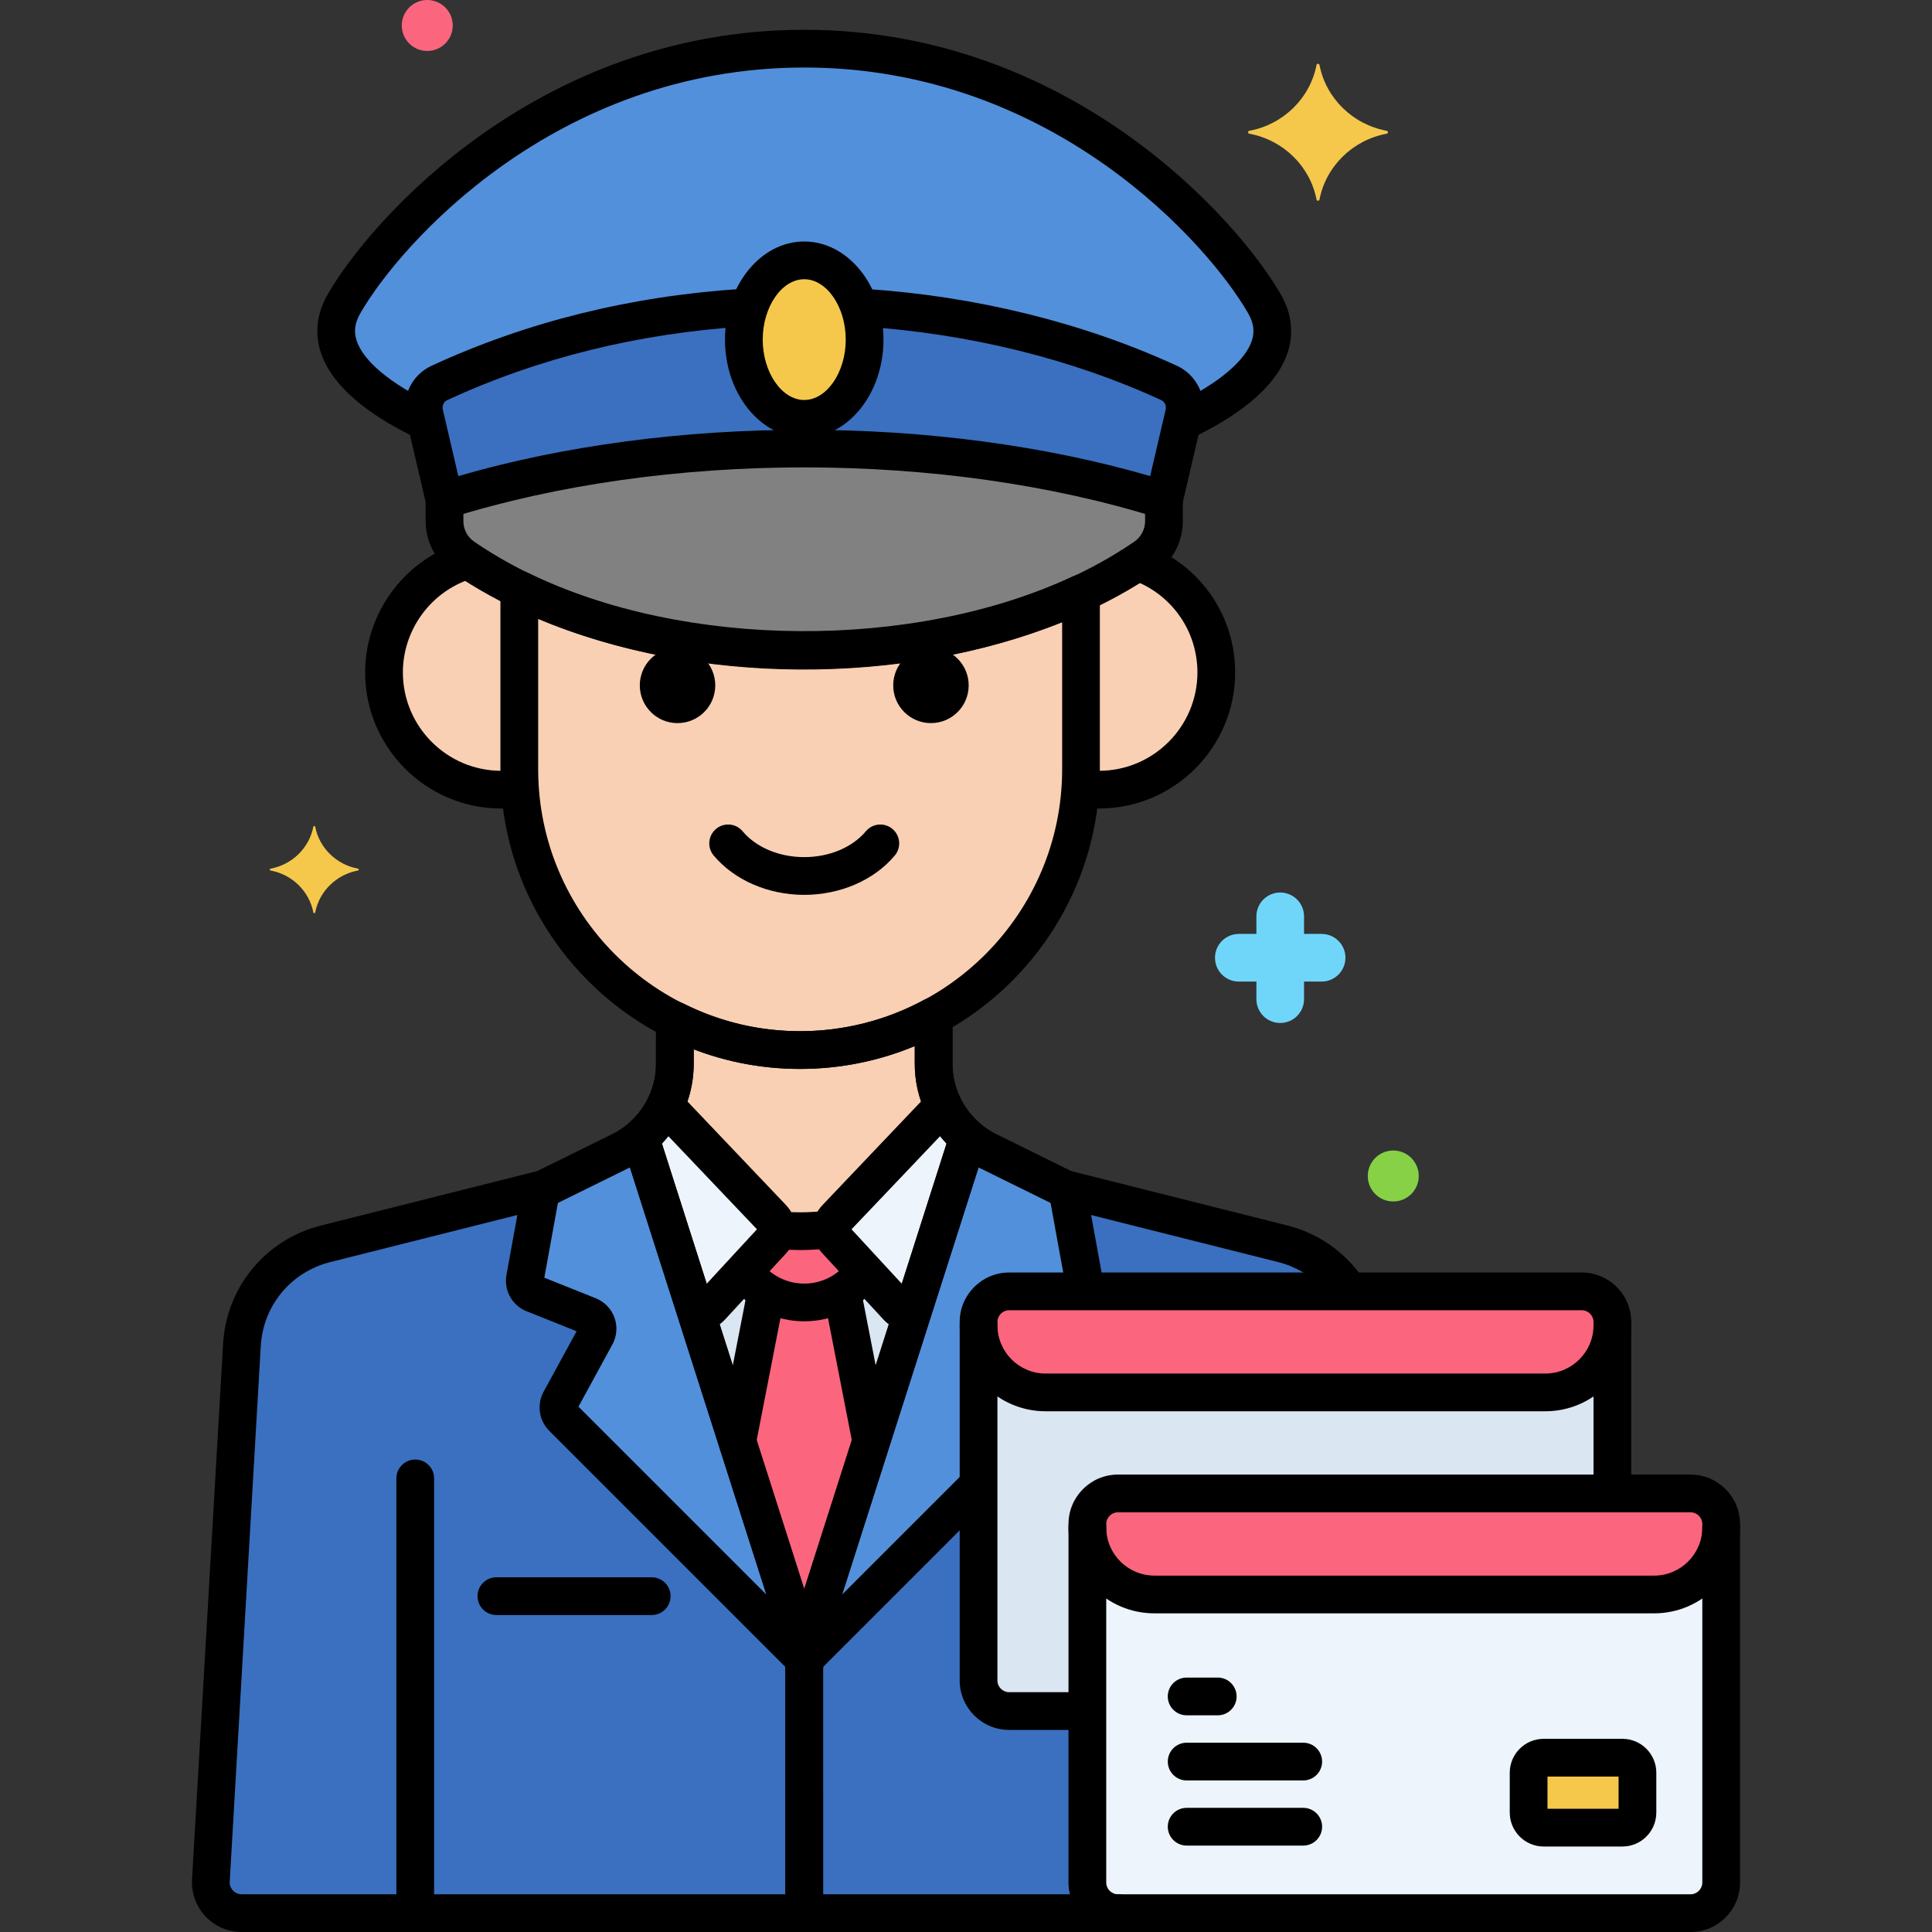 <?xml version="1.0" encoding="utf-8"?>
<!-- Generator: Adobe Illustrator 24.0.0, SVG Export Plug-In . SVG Version: 6.00 Build 0)  -->
<svg version="1.1" xmlns="http://www.w3.org/2000/svg" xmlns:xlink="http://www.w3.org/1999/xlink" x="0px" y="0px"
	 viewBox="0 0 256 256" style="enable-background:new 0 0 256 256;" xml:space="preserve">
<rect x="0" y="0" width="256" height="256" fill="#333333" stroke="none"/>
<style type="text/css">
	.st0{fill:#3A70BF;}
	.st1{fill:#EDF4FC;}
	.st2{fill:#C7D7E5;}
	.st3{fill:#F9D0B4;}
	.st4{fill:#5B5D60;}
	.st5{fill:#5290DB;}
	.st6{fill:#70D6F9;}
	.st7{fill:#F5C84C;}
	.st8{fill:#FC657E;}
	.st9{fill:#87D147;}
	.st10{fill:#FCDD86;}
	.st11{fill:#9BE5F9;}
	.st12{fill:#B2E26D;}
	.st13{fill:#754E34;}
	.st14{fill:#FCA265;}
	.st15{fill:#818182;}
	.st16{fill:#F94EED;}
	.st17{fill:#FFC197;}
	.st18{fill:#3CAADC;}
	.st19{fill:#DAE6F1;}
	.st20{fill:#57AF12;}
	.st21{fill:#EF4460;}
	.st22{fill:#FFF0CA;}
	.st23{fill:#F98FA6;}
	.st24{fill:#EDB311;}
	.st25{fill:#FC8C48;}
	.st26{fill:#FCB9CB;}
	.st27{fill:#96BC71;}
	.st28{fill:#78A352;}
	.st29{fill:#B8DD90;}
	.st30{fill:#6FAFEF;}
	.st31{fill:#29589F;}
	.st32{fill:#414344;}
	.st33{fill:#9B6B4B;}
	.st34{fill:#73B1EF;}
</style>
<g id="Layer_1">
</g>
<g id="Layer_2">
</g>
<g id="Layer_3">
</g>
<g id="Layer_4">
</g>
<g id="Layer_5">
</g>
<g id="Layer_6">
</g>
<g id="Layer_7">
</g>
<g id="Layer_8">
</g>
<g id="Layer_9">
</g>
<g id="Layer_10">
</g>
<g id="Layer_11">
</g>
<g id="Layer_12">
</g>
<g id="Layer_13">
</g>
<g id="Layer_14">
</g>
<g id="Layer_15">
</g>
<g id="Layer_16">
</g>
<g id="Layer_17">
</g>
<g id="Layer_18">
</g>
<g id="Layer_19">
</g>
<g id="Layer_20">
</g>
<g id="Layer_21">
</g>
<g id="Layer_22">
</g>
<g id="Layer_23">
</g>
<g id="Layer_24">
</g>
<g id="Layer_25">
</g>
<g id="Layer_26">
</g>
<g id="Layer_27">
</g>
<g id="Layer_28">
</g>
<g id="Layer_29">
	<g>
		<g>
			<g>
				<g>
					<path class="st3" d="M68.81,78.122v23.801c0,20.468,16.747,37.215,37.215,37.215h0c20.468,0,37.215-16.747,37.215-37.215
						V78.627C121.341,88.854,90.407,88.693,68.81,78.122z"/>
				</g>
			</g>
		</g>
		<g>
			<g>
				<path class="st3" d="M150.77,74.45c-2.356,1.545-4.875,2.937-7.53,4.177c0,7.068,0,18.803,0,23.296
					c0,0.839-0.038,1.67-0.094,2.496c0.81,0.13,1.635,0.217,2.482,0.217c8.581,0,15.537-6.956,15.537-15.537
					C161.165,82.322,156.82,76.575,150.77,74.45z"/>
			</g>
		</g>
		<g>
			<g>
				<path class="st3" d="M68.81,78.122c-2.399-1.174-4.675-2.482-6.818-3.912c-6.421,1.908-11.108,7.847-11.108,14.888
					c0,8.581,6.956,15.537,15.538,15.537c0.847,0,1.672-0.086,2.482-0.217v-0.001c-0.055-0.826-0.094-1.656-0.094-2.495
					C68.81,98.696,68.81,86.506,68.81,78.122z"/>
			</g>
		</g>
		<g>
			<g>
				<g>
					<path class="st19" d="M105.888,216.654c0.148,0.463,0.263,0.935,0.363,1.409c0.021,0.099,0.04,0.199,0.058,0.299
						c0.089,0.471,0.16,0.945,0.201,1.423c0,0,0,0,0,0.001l0,0c0.035,0.405,0.056,0.812,0.056,1.22c0-0.408,0.021-0.815,0.056-1.22
						l0,0c0,0,0,0,0,0c0.041-0.478,0.112-0.952,0.201-1.423c0.019-0.1,0.038-0.199,0.058-0.299c0.1-0.474,0.215-0.946,0.363-1.409
						l21.039-65.86c-2.856-2.409-4.572-5.982-4.572-9.822v-6.335c-5.268,2.868-11.296,4.501-17.686,4.501h0
						c-5.959,0-11.597-1.427-16.604-3.945v5.778c0,3.84-1.716,7.412-4.572,9.822L105.888,216.654z"/>
				</g>
			</g>
		</g>
		<g>
			<g>
				<path class="st15" d="M58.901,66.248v2.808c0,1.917,0.95,3.706,2.53,4.79c23.99,16.451,66.283,16.448,90.27,0
					c1.581-1.084,2.53-2.873,2.53-4.79v-2.808C127.005,57.714,89.206,56.749,58.901,66.248z"/>
			</g>
		</g>
		<g>
			<g>
				<path class="st0" d="M154.923,50.75c-12.305-5.676-26.443-9.13-41.051-10.015c0.443,1.304,0.694,2.745,0.694,4.265
					c0,5.799-3.582,10.5-8,10.5s-8-4.701-8-10.5c0-1.525,0.253-2.971,0.699-4.279c-14.062,0.813-28.141,4.049-41.058,10.028
					c-1.545,0.715-2.351,2.441-1.965,4.099l2.659,11.4c30.305-9.499,68.105-8.534,95.33,0l2.659-11.397
					C157.277,53.192,156.47,51.464,154.923,50.75z"/>
			</g>
		</g>
		<g>
			<g>
				<path class="st5" d="M167.572,40.3c-5.642-9.874-27.153-33.853-61.007-33.853c-33.853,0-55.364,23.979-61.007,33.853
					c-4.184,7.322,5.591,13.09,10.924,15.584l-0.241-1.036c-0.387-1.658,0.42-3.384,1.965-4.099
					c12.918-5.979,26.996-9.215,41.058-10.028c1.249-3.664,4.045-6.221,7.301-6.221c3.26,0,6.06,2.563,7.306,6.235
					c14.608,0.885,28.746,4.339,41.051,10.015c1.547,0.714,2.354,2.442,1.967,4.101l-0.241,1.032
					C161.983,53.389,171.756,47.622,167.572,40.3z"/>
			</g>
		</g>
		<g>
			<g>
				<ellipse class="st7" cx="106.566" cy="45" rx="8" ry="10.5"/>
			</g>
		</g>
		<g>
			<g>
				<path class="st0" d="M144.082,249.445v-22.72h-10.362c-2.24,0-4.055-1.816-4.055-4.056v-47.053v-0.447
					c0-2.24,1.816-4.055,4.055-4.055h45.034c-1.971-3.06-5.05-5.367-8.755-6.299l-28.902-7.275l-10.215-5.037
					c-0.947-0.467-1.813-1.047-2.599-1.709l-21.039,65.86c-0.449,1.407-0.678,2.875-0.678,4.352V253.5h41.571
					C145.897,253.5,144.082,251.684,144.082,249.445z"/>
			</g>
		</g>
		<g>
			<g>
				<path class="st0" d="M106.566,221.006c0-1.477-0.229-2.945-0.678-4.352l-21.039-65.86c-0.785,0.662-1.652,1.242-2.599,1.709
					l-10.215,5.037l-28.902,7.275c-6.233,1.569-10.721,7.008-11.078,13.425l-4.115,70.951c-0.13,2.34,1.732,4.31,4.076,4.31h74.549
					V221.006z"/>
			</g>
		</g>
		<g>
			<g>
				<path class="st5" d="M129.664,175.615v-0.447c0-2.24,1.816-4.055,4.055-4.055h9.222c0.49-0.417,0.742-1.071,0.621-1.733
					l-2.138-11.759l-0.328-0.083l-10.215-5.037c-0.947-0.467-1.813-1.047-2.599-1.709l-21.039,65.86
					c-0.325,1.018-0.531,2.069-0.622,3.132l23.042-23.042V175.615z"/>
			</g>
		</g>
		<g>
			<g>
				<path class="st5" d="M70.699,171.423l7.319,2.928c1.026,0.411,1.464,1.625,0.934,2.596l-4.733,8.677
					c-0.392,0.718-0.264,1.609,0.315,2.187l31.975,31.975c-0.091-1.063-0.297-2.113-0.622-3.132l-21.039-65.86
					c-0.785,0.662-1.652,1.242-2.599,1.709l-10.215,5.037l-0.328,0.083l-2.138,11.759C69.412,170.243,69.885,171.097,70.699,171.423
					z"/>
			</g>
		</g>
		<g>
			<g>
				<g>
					<path class="st3" d="M110.774,161.422l14.195-14.922c-0.811-1.696-1.258-3.576-1.258-5.528v-6.335
						c-5.268,2.868-11.296,4.501-17.686,4.501h0c-5.959,0-11.597-1.427-16.604-3.945v5.778c0,1.951-0.447,3.832-1.258,5.528
						l14.195,14.922c0.417,0.438,0.603,1.01,0.573,1.573c1.022,0.086,2.051,0.143,3.094,0.143h0c1.411,0,2.796-0.104,4.167-0.26
						C110.193,162.354,110.387,161.83,110.774,161.422z"/>
				</g>
			</g>
		</g>
		<g>
			<g>
				<path class="st1" d="M124.969,146.5l-14.195,14.922c-0.77,0.81-0.78,2.078-0.022,2.899l8.157,8.837
					c0.535,0.58,1.291,0.802,2.006,0.697l7.367-23.061C126.878,149.609,125.753,148.141,124.969,146.5z"/>
			</g>
		</g>
		<g>
			<g>
				<path class="st1" d="M88.163,146.5c-0.785,1.641-1.909,3.109-3.314,4.294l7.367,23.061c0.715,0.105,1.471-0.117,2.006-0.697
					l8.157-8.837c0.758-0.821,0.748-2.089-0.022-2.899L88.163,146.5z"/>
			</g>
		</g>
		<g>
			<g>
				<path class="st8" d="M106.881,218.063c0.1-0.474,0.215-0.946,0.363-1.409l8.2-25.671l-3.858-19.808
					c-1.467,0.886-3.181,1.406-5.021,1.406s-3.553-0.519-5.021-1.406l-3.858,19.808l8.2,25.671c0.148,0.463,0.263,0.935,0.363,1.409
					c0.021,0.099,0.04,0.199,0.058,0.299c0.089,0.471,0.16,0.945,0.201,1.423c0,0,0,0,0,0.001c0.035,0.405,0.056,0.812,0.056,1.22
					c0-0.408,0.021-0.815,0.056-1.22c0,0,0,0,0,0c0.041-0.478,0.112-0.952,0.201-1.423
					C106.842,218.262,106.861,218.162,106.881,218.063z"/>
			</g>
		</g>
		<g>
			<g>
				<g>
					<path class="st8" d="M110.753,164.321c-0.376-0.408-0.562-0.926-0.561-1.443v0c-1.371,0.155-2.756,0.26-4.167,0.26h0
						c-1.043,0-2.072-0.058-3.094-0.143c-0.025,0.478-0.203,0.949-0.551,1.326l-3.784,4.1c1.76,2.513,4.67,4.161,7.971,4.161
						s6.211-1.647,7.971-4.161L110.753,164.321z"/>
				</g>
			</g>
		</g>
		<g>
			<g>
				<path class="st1" d="M224.011,197.889h-75.873c-2.24,0-4.055,1.816-4.055,4.055v47.5c0,2.24,1.816,4.055,4.055,4.055h75.873
					c2.24,0,4.055-1.816,4.055-4.055v-47.5C228.066,199.705,226.25,197.889,224.011,197.889z"/>
			</g>
		</g>
		<g>
			<g>
				<path class="st19" d="M144.082,201.944c0-2.24,1.816-4.055,4.055-4.055h65.511v-22.72c0-2.24-1.816-4.055-4.055-4.055h-75.873
					c-2.24,0-4.055,1.816-4.055,4.055v47.5c0,2.24,1.816,4.055,4.055,4.055h10.362V201.944z"/>
			</g>
		</g>
		<g>
			<g>
				<path class="st8" d="M224.011,197.889h-75.873c-2.24,0-4.055,1.816-4.055,4.055v0.447c0,4.908,3.978,8.886,8.886,8.886h66.212
					c4.908,0,8.886-3.978,8.886-8.886v-0.447C228.066,199.705,226.25,197.889,224.011,197.889z"/>
			</g>
		</g>
		<g>
			<g>
				<path class="st8" d="M209.593,171.113h-75.873c-2.24,0-4.055,1.816-4.055,4.055v0.447c0,4.908,3.978,8.886,8.886,8.886h66.212
					c4.908,0,8.886-3.978,8.886-8.886v-0.447C213.648,172.929,211.833,171.113,209.593,171.113z"/>
			</g>
		</g>
		<g>
			<g>
				<path class="st7" d="M214.978,232.903h-10.437c-1.099,0-1.99,0.891-1.99,1.99v5.288c0,1.099,0.891,1.991,1.99,1.991h10.437
					c1.099,0,1.99-0.891,1.99-1.991v-5.288C216.969,233.794,216.078,232.903,214.978,232.903z"/>
			</g>
		</g>
		<g>
			<g>
				<path d="M106.566,118.573c-4.777,0-9.263-1.95-11.999-5.215c-0.887-1.059-0.748-2.635,0.311-3.522
					c1.058-0.887,2.636-0.748,3.521,0.31c1.798,2.146,4.852,3.427,8.167,3.427s6.368-1.281,8.166-3.426
					c0.888-1.059,2.466-1.196,3.521-0.31c1.059,0.887,1.197,2.464,0.311,3.522C115.828,116.624,111.343,118.573,106.566,118.573z"/>
			</g>
		</g>
		<g>
			<g>
				<circle cx="123.355" cy="90.816" r="5"/>
			</g>
		</g>
		<g>
			<g>
				<circle cx="89.776" cy="90.816" r="5"/>
			</g>
		</g>
		<g>
			<g>
				<g>
					<path d="M106.024,141.638c-21.898,0-39.715-17.816-39.715-39.715V78.123c0-0.863,0.444-1.665,1.177-2.121
						c0.731-0.456,1.647-0.503,2.422-0.125c20.742,10.152,51.137,10.355,72.273,0.485c0.773-0.362,1.679-0.303,2.4,0.156
						c0.721,0.459,1.157,1.254,1.157,2.109v23.296C145.739,123.822,127.923,141.638,106.024,141.638z M71.31,82.004v19.919
						c0,19.142,15.573,34.715,34.715,34.715s34.715-15.573,34.715-34.715V82.438C119.589,90.967,92.151,90.793,71.31,82.004z"/>
				</g>
			</g>
		</g>
		<g>
			<g>
				<path d="M145.628,107.136c-0.572,0-1.148-0.032-1.761-0.098c-1.373-0.147-2.366-1.38-2.219-2.753
					c0.147-1.372,1.378-2.364,2.752-2.219c0.434,0.047,0.836,0.069,1.228,0.069c7.188,0,13.037-5.849,13.037-13.038
					c0-5.301-3.176-10.03-8.092-12.049c-1.276-0.524-1.887-1.985-1.362-3.262s1.984-1.888,3.263-1.363
					c6.799,2.792,11.191,9.337,11.191,16.674C163.665,99.044,155.573,107.136,145.628,107.136z"/>
			</g>
		</g>
		<g>
			<g>
				<path d="M66.422,107.136c-9.946,0-18.038-8.092-18.038-18.038c0-7.504,4.73-14.3,11.771-16.91
					c1.297-0.478,2.734,0.181,3.213,1.476c0.48,1.294-0.181,2.733-1.475,3.213c-5.09,1.886-8.509,6.797-8.509,12.221
					c0,7.189,5.849,13.038,13.038,13.038c0.346,0,0.688-0.018,1.026-0.049c1.371-0.132,2.592,0.886,2.718,2.26
					c0.127,1.375-0.886,2.592-2.261,2.718C67.4,107.112,66.901,107.136,66.422,107.136z"/>
			</g>
		</g>
		<g>
			<g>
				<path d="M55.021,255.04c-1.381,0-2.5-1.119-2.5-2.5v-56.644c0-1.381,1.119-2.5,2.5-2.5s2.5,1.119,2.5,2.5v56.644
					C57.521,253.92,56.402,255.04,55.021,255.04z"/>
			</g>
		</g>
		<g>
			<g>
				<g>
					<path d="M106.565,223.506c-1.381,0-2.5-1.119-2.5-2.5c0-0.336-0.018-0.67-0.046-1.004c-0.031-0.358-0.086-0.742-0.168-1.176
						l-0.045-0.235c-0.101-0.478-0.195-0.847-0.3-1.174c0,0,0-0.001-0.001-0.002l-21.039-65.86c-0.308-0.964-0.004-2.019,0.77-2.671
						c2.342-1.976,3.685-4.859,3.685-7.911v-5.778c0-0.867,0.449-1.673,1.188-2.128c0.739-0.455,1.66-0.494,2.436-0.106
						c4.855,2.441,10.063,3.678,15.48,3.678c5.745,0,11.448-1.451,16.491-4.197c0.775-0.421,1.714-0.403,2.473,0.046
						c0.758,0.451,1.223,1.268,1.223,2.149v6.335c0,3.052,1.343,5.936,3.685,7.911c0.773,0.652,1.077,1.707,0.77,2.671
						l-21.039,65.86c-0.104,0.327-0.2,0.697-0.3,1.167l-0.045,0.236c-0.083,0.442-0.138,0.826-0.168,1.182
						c-0.029,0.336-0.048,0.671-0.048,1.007C109.065,222.387,107.946,223.506,106.565,223.506z M87.708,151.529l18.857,59.033
						l18.858-59.033c-2.695-2.839-4.213-6.602-4.213-10.557v-2.372c-4.798,1.996-9.977,3.038-15.187,3.038
						c-4.876,0-9.604-0.875-14.104-2.606v1.94C91.921,144.927,90.403,148.689,87.708,151.529z"/>
				</g>
			</g>
		</g>
		<g>
			<g>
				<path d="M86.357,214H65.774c-1.381,0-2.5-1.119-2.5-2.5s1.119-2.5,2.5-2.5h20.583c1.381,0,2.5,1.119,2.5,2.5
					S87.738,214,86.357,214z"/>
			</g>
		</g>
		<g>
			<g>
				<path d="M224.011,256h-75.874c-3.614,0-6.555-2.941-6.555-6.556v-47.5c0-3.615,2.94-6.556,6.555-6.556h75.874
					c3.614,0,6.555,2.941,6.555,6.556v47.5C230.565,253.059,227.625,256,224.011,256z M148.137,200.389
					c-0.857,0-1.555,0.698-1.555,1.556v47.5c0,0.858,0.697,1.556,1.555,1.556h75.874c0.857,0,1.555-0.698,1.555-1.556v-47.5
					c0-0.858-0.697-1.556-1.555-1.556H148.137z"/>
			</g>
		</g>
		<g>
			<g>
				<path d="M161.357,227.287h-4.119c-1.381,0-2.5-1.119-2.5-2.5s1.119-2.5,2.5-2.5h4.119c1.381,0,2.5,1.119,2.5,2.5
					S162.738,227.287,161.357,227.287z"/>
			</g>
		</g>
		<g>
			<g>
				<path d="M172.686,235.918h-15.447c-1.381,0-2.5-1.119-2.5-2.5s1.119-2.5,2.5-2.5h15.447c1.381,0,2.5,1.119,2.5,2.5
					S174.066,235.918,172.686,235.918z"/>
			</g>
		</g>
		<g>
			<g>
				<path d="M172.686,244.549h-15.447c-1.381,0-2.5-1.119-2.5-2.5s1.119-2.5,2.5-2.5h15.447c1.381,0,2.5,1.119,2.5,2.5
					S174.066,244.549,172.686,244.549z"/>
			</g>
		</g>
		<g>
			<g>
				<path d="M143.25,229.224h-9.53c-3.615,0-6.556-2.94-6.556-6.555v-47.5c0-3.615,2.94-6.555,6.556-6.555h75.873
					c3.615,0,6.556,2.94,6.556,6.555v21.77c0,1.381-1.119,2.5-2.5,2.5s-2.5-1.119-2.5-2.5v-21.77c0-0.857-0.698-1.555-1.556-1.555
					H133.72c-0.857,0-1.556,0.698-1.556,1.555v47.5c0,0.857,0.698,1.555,1.556,1.555h9.53c1.381,0,2.5,1.119,2.5,2.5
					S144.631,229.224,143.25,229.224z"/>
			</g>
		</g>
		<g>
			<g>
				<path d="M106.565,88.661c-17.077,0.001-34.149-4.25-46.549-12.753c-2.265-1.553-3.616-4.114-3.616-6.852v-2.618
					c0-1.381,1.119-2.5,2.5-2.5s2.5,1.119,2.5,2.5v2.618c0,1.088,0.54,2.108,1.444,2.728c23.29,15.972,64.15,15.972,87.442,0
					c0.904-0.62,1.444-1.64,1.444-2.728v-2.572c0-1.381,1.119-2.5,2.5-2.5s2.5,1.119,2.5,2.5v2.572c0,2.738-1.352,5.299-3.616,6.852
					C140.718,84.409,123.639,88.66,106.565,88.661z"/>
			</g>
		</g>
		<g>
			<g>
				<path d="M58.901,68.748c-0.431,0-0.858-0.111-1.24-0.329c-0.604-0.345-1.036-0.926-1.194-1.603l-2.659-11.4
					c-0.657-2.816,0.751-5.733,3.348-6.936c12.615-5.839,26.494-9.274,41.252-10.212c1.39-0.087,2.566,0.959,2.653,2.336
					c0.087,1.378-0.959,2.566-2.337,2.654c-14.138,0.898-27.416,4.181-39.468,9.759c-0.457,0.212-0.7,0.743-0.579,1.263l2.054,8.804
					c28.16-8.18,63.512-8.18,91.672,0l2.053-8.801c0.121-0.521-0.122-1.052-0.579-1.263c-11.812-5.449-25.464-8.819-39.479-9.747
					c-1.378-0.091-2.421-1.282-2.329-2.66c0.091-1.378,1.271-2.418,2.659-2.33c14.62,0.968,28.882,4.493,41.243,10.196
					c2.602,1.199,4.012,4.118,3.354,6.938l-2.658,11.397c-0.158,0.677-0.591,1.258-1.194,1.603
					c-0.604,0.345-1.323,0.423-1.988,0.215c-28.501-8.935-65.335-8.934-93.834,0C59.404,68.71,59.152,68.748,58.901,68.748z"/>
			</g>
		</g>
		<g>
			<g>
				<path d="M56.26,58.28c-0.358,0-0.723-0.078-1.068-0.241c-4.89-2.317-11.065-6.183-12.72-11.445
					c-0.786-2.502-0.47-5.107,0.917-7.534c5.581-9.767,27.809-35.113,63.178-35.113c35.368,0,57.596,25.346,63.177,35.113
					c1.384,2.422,1.702,5.023,0.921,7.521c-1.638,5.234-7.757,9.088-12.603,11.399c-1.246,0.594-2.739,0.065-3.333-1.18
					c-0.594-1.246-0.065-2.738,1.181-3.333c5.499-2.623,9.138-5.677,9.983-8.38c0.371-1.186,0.215-2.313-0.491-3.548
					c-5.18-9.065-25.848-32.593-58.835-32.593c-32.988,0-53.656,23.528-58.836,32.593c-0.707,1.237-0.862,2.366-0.489,3.554
					c0.856,2.722,4.534,5.793,10.091,8.426c1.248,0.591,1.78,2.082,1.188,3.33C58.094,57.752,57.196,58.28,56.26,58.28z"/>
			</g>
		</g>
		<g>
			<g>
				<path d="M106.565,58c-5.79,0-10.5-5.832-10.5-13s4.71-13,10.5-13s10.5,5.832,10.5,13S112.355,58,106.565,58z M106.565,37
					c-2.981,0-5.5,3.664-5.5,8s2.519,8,5.5,8s5.5-3.664,5.5-8S109.547,37,106.565,37z"/>
			</g>
		</g>
		<g>
			<g>
				<path class="st7" d="M165.547,17.33c4.498-0.838,8.043-4.31,8.898-8.716c0.043-0.221,0.352-0.221,0.395,0
					c0.855,4.406,4.4,7.879,8.898,8.716c0.226,0.042,0.226,0.345,0,0.387c-4.498,0.838-8.043,4.31-8.898,8.717
					c-0.043,0.221-0.352,0.221-0.395,0c-0.855-4.406-4.4-7.879-8.898-8.717C165.321,17.675,165.321,17.373,165.547,17.33z"/>
			</g>
		</g>
		<g>
			<g>
				<path class="st7" d="M35.854,115.101c2.862-0.533,5.118-2.743,5.663-5.547c0.027-0.141,0.224-0.141,0.251,0
					c0.544,2.804,2.8,5.014,5.663,5.547c0.144,0.027,0.144,0.219,0,0.246c-2.862,0.533-5.118,2.743-5.663,5.547
					c-0.027,0.141-0.224,0.141-0.251,0c-0.544-2.804-2.8-5.014-5.663-5.547C35.71,115.32,35.71,115.128,35.854,115.101z"/>
			</g>
		</g>
		<g>
			<g>
				<path class="st6" d="M175.122,123.75h-2.33v-2.33c0-1.744-1.413-3.157-3.157-3.157s-3.157,1.413-3.157,3.157v2.33h-2.329
					c-1.744,0-3.157,1.413-3.157,3.157c0,1.744,1.413,3.157,3.157,3.157h2.329v2.33c0,1.744,1.413,3.157,3.157,3.157
					s3.157-1.413,3.157-3.157v-2.33h2.33c1.744,0,3.157-1.413,3.157-3.157C178.279,125.163,176.866,123.75,175.122,123.75z"/>
			</g>
		</g>
		<g>
			<g>
				<circle class="st9" cx="184.614" cy="155.825" r="3.377"/>
			</g>
		</g>
		<g>
			<g>
				<circle class="st8" cx="56.614" cy="3.377" r="3.377"/>
			</g>
		</g>
		<g>
			<g>
				<path d="M219.18,213.777h-66.212c-6.278,0-11.386-5.107-11.386-11.386c0-1.381,1.119-2.5,2.5-2.5s2.5,1.119,2.5,2.5
					c0,3.521,2.864,6.386,6.386,6.386h66.212c3.521,0,6.386-2.865,6.386-6.386c0-1.381,1.119-2.5,2.5-2.5s2.5,1.119,2.5,2.5
					C230.565,208.669,225.458,213.777,219.18,213.777z"/>
			</g>
		</g>
		<g>
			<g>
				<path d="M204.763,187.001H138.55c-6.278,0-11.386-5.107-11.386-11.386c0-1.381,1.119-2.5,2.5-2.5s2.5,1.119,2.5,2.5
					c0,3.521,2.864,6.386,6.386,6.386h66.213c3.521,0,6.386-2.865,6.386-6.386c0-1.381,1.119-2.5,2.5-2.5s2.5,1.119,2.5,2.5
					C216.148,181.894,211.041,187.001,204.763,187.001z"/>
			</g>
		</g>
		<g>
			<g>
				<path d="M214.979,244.672h-10.437c-2.477,0-4.491-2.015-4.491-4.491v-5.288c0-2.476,2.015-4.49,4.491-4.49h10.437
					c2.476,0,4.49,2.014,4.49,4.49v5.288C219.469,242.657,217.454,244.672,214.979,244.672z M205.051,239.672h9.418v-4.269h-9.418
					V239.672z M214.979,235.403h0.01H214.979z"/>
			</g>
		</g>
		<g>
			<g>
				<path d="M148.137,256h-41.571c-1.381,0-2.5-1.119-2.5-2.5v-32.494c0-1.735,0.269-3.456,0.797-5.112l21.038-65.86
					c0.254-0.795,0.888-1.41,1.689-1.642c0.8-0.23,1.665-0.047,2.304,0.491c0.656,0.554,1.36,1.017,2.094,1.378l9.977,4.92
					l28.645,7.209c4.056,1.021,7.598,3.492,9.973,6.958c0.78,1.139,0.489,2.695-0.649,3.475c-1.138,0.781-2.695,0.49-3.476-0.649
					c-1.686-2.459-4.195-4.212-7.068-4.935l-28.901-7.274c-0.171-0.043-0.337-0.104-0.495-0.182l-10.215-5.037
					c-0.038-0.019-0.076-0.038-0.114-0.057l-20.036,62.726c-0.372,1.164-0.561,2.373-0.561,3.591V251h39.071
					c1.381,0,2.5,1.119,2.5,2.5S149.518,256,148.137,256z"/>
			</g>
		</g>
		<g>
			<g>
				<path d="M143.423,172.974c-0.348,0-0.702-0.073-1.039-0.228c-1.188-0.544-1.745-1.901-1.315-3.108l-1.992-10.956
					c-0.247-1.358,0.654-2.66,2.013-2.907c1.36-0.251,2.66,0.654,2.907,2.012l2.026,11.146c0.159,0.877,0.047,1.77-0.325,2.582
					C145.277,172.433,144.371,172.974,143.423,172.974z"/>
			</g>
		</g>
		<g>
			<g>
				<path d="M106.975,221.933c-0.64,0-1.279-0.244-1.768-0.732c-0.977-0.976-0.977-2.559,0-3.535l22.44-22.44
					c0.977-0.977,2.559-0.977,3.535,0c0.977,0.976,0.977,2.559,0,3.535l-22.44,22.44
					C108.254,221.689,107.614,221.933,106.975,221.933z"/>
			</g>
		</g>
		<g>
			<g>
				<g>
					<path d="M124.971,149c-0.934,0-1.828-0.524-2.258-1.422c-0.996-2.085-1.502-4.308-1.502-6.605v-5.389
						c0-1.381,1.119-2.5,2.5-2.5s2.5,1.119,2.5,2.5v5.389c0,1.545,0.341,3.042,1.014,4.449c0.595,1.246,0.068,2.738-1.178,3.333
						C125.699,148.921,125.332,149,124.971,149z"/>
				</g>
			</g>
			<g>
				<g>
					<path d="M106.024,165.638c-0.896,0-1.851-0.04-2.917-0.121c-1.377-0.105-2.407-1.306-2.303-2.683
						c0.105-1.377,1.32-2.409,2.684-2.302c0.938,0.072,1.768,0.106,2.536,0.106c1.077,0,2.234-0.067,3.54-0.206
						c1.381-0.146,2.604,0.849,2.75,2.222c0.146,1.373-0.85,2.604-2.223,2.75C108.609,165.562,107.279,165.638,106.024,165.638z"/>
				</g>
			</g>
			<g>
				<g>
					<path d="M88.161,149c-0.361,0-0.729-0.079-1.076-0.245c-1.246-0.595-1.772-2.088-1.178-3.333
						c0.673-1.407,1.014-2.904,1.014-4.449v-5.191c0-1.381,1.119-2.5,2.5-2.5s2.5,1.119,2.5,2.5v5.191
						c0,2.297-0.506,4.52-1.502,6.605C89.989,148.476,89.095,149,88.161,149z"/>
				</g>
			</g>
		</g>
		<g>
			<g>
				<path d="M120.195,176.349c-0.135,0-0.272-0.011-0.41-0.034c-1.05-0.173-1.987-0.678-2.711-1.46l-8.158-8.838
					c-1.646-1.785-1.626-4.56,0.048-6.318l14.193-14.922c0.566-0.596,1.388-0.873,2.203-0.746c0.813,0.129,1.51,0.649,1.864,1.391
					c0.612,1.282,1.46,2.402,2.519,3.332c1.038,0.911,1.142,2.49,0.23,3.528c-0.911,1.037-2.49,1.142-3.527,0.23
					c-0.687-0.603-1.313-1.259-1.877-1.965l-11.738,12.34l7.856,8.511c1.313,0.265,2.191,1.525,1.972,2.857
					C122.457,175.48,121.397,176.349,120.195,176.349z"/>
			</g>
		</g>
		<g>
			<g>
				<path d="M93.156,176.302c-1.104,0-2.113-0.736-2.413-1.854c-0.351-1.308,0.404-2.651,1.691-3.04l7.866-8.521l-11.739-12.341
					c-0.497,0.623-1.043,1.207-1.636,1.75c-1.02,0.933-2.602,0.861-3.532-0.157c-0.932-1.019-0.861-2.6,0.157-3.532
					c0.983-0.9,1.776-1.972,2.357-3.186c0.354-0.742,1.052-1.262,1.863-1.391c0.815-0.126,1.637,0.15,2.203,0.746l14.194,14.923
					c1.673,1.758,1.693,4.533,0.047,6.317l-8.157,8.837c-0.605,0.658-1.386,1.13-2.253,1.362
					C93.589,176.274,93.371,176.302,93.156,176.302z"/>
			</g>
		</g>
		<g>
			<g>
				<path d="M115.401,193.276c-1.172,0-2.219-0.829-2.451-2.022l-3.719-19.094c-0.264-1.355,0.621-2.668,1.977-2.932
					c1.356-0.262,2.668,0.621,2.932,1.976l3.719,19.094c0.264,1.355-0.621,2.668-1.977,2.932
					C115.721,193.261,115.56,193.276,115.401,193.276z"/>
			</g>
		</g>
		<g>
			<g>
				<path d="M97.772,193.061c-0.159,0-0.319-0.015-0.48-0.046c-1.355-0.264-2.24-1.577-1.977-2.932l3.683-18.907
					c0.265-1.356,1.587-2.234,2.932-1.976c1.355,0.264,2.24,1.577,1.977,2.932l-3.683,18.907
					C99.991,192.232,98.944,193.061,97.772,193.061z"/>
			</g>
		</g>
		<g>
			<g>
				<g>
					<path d="M106.565,175.081c-3.839,0-7.382-1.755-9.72-4.816c-0.838-1.098-0.627-2.667,0.47-3.504
						c1.099-0.839,2.666-0.627,3.505,0.469c1.384,1.813,3.478,2.852,5.745,2.852c2.229,0,4.3-1.01,5.684-2.771
						c0.853-1.086,2.424-1.275,3.511-0.421c1.085,0.853,1.273,2.425,0.421,3.51C113.843,173.375,110.339,175.081,106.565,175.081z"
						/>
				</g>
			</g>
		</g>
		<g>
			<g>
				<path d="M106.565,256H32.017c-1.801,0-3.544-0.75-4.781-2.059c-1.238-1.309-1.891-3.091-1.791-4.89l4.114-70.957
					c0.421-7.545,5.631-13.859,12.965-15.705l28.645-7.209l9.977-4.919c0.732-0.361,1.437-0.824,2.093-1.378
					c0.637-0.539,1.5-0.721,2.304-0.491c0.802,0.231,1.436,0.847,1.689,1.642l21.039,65.86c0.528,1.655,0.796,3.375,0.796,5.113
					V253.5C109.065,254.881,107.946,256,106.565,256z M83.469,154.689c-0.038,0.019-0.076,0.038-0.113,0.057l-10.215,5.036
					c-0.158,0.078-0.324,0.139-0.495,0.182l-28.901,7.274c-5.2,1.309-8.896,5.786-9.193,11.14l-4.114,70.957
					c-0.024,0.433,0.129,0.851,0.431,1.17c0.302,0.319,0.71,0.495,1.149,0.495h72.049v-29.994c0-1.221-0.188-2.429-0.56-3.592
					L83.469,154.689z"/>
			</g>
		</g>
		<g>
			<g>
				<path d="M106.248,222.023c-0.64,0-1.279-0.244-1.768-0.732l-31.714-31.713c-1.353-1.354-1.657-3.472-0.742-5.152l4.379-8.029
					l-6.633-2.653c-1.91-0.764-3.029-2.788-2.661-4.812l2.009-11.048c0.247-1.358,1.545-2.264,2.907-2.012
					c1.358,0.247,2.26,1.548,2.013,2.907l-1.913,10.521l6.821,2.729c1.152,0.461,2.055,1.396,2.475,2.563
					c0.42,1.167,0.32,2.461-0.274,3.551l-4.497,8.247l31.366,31.366c0.977,0.976,0.977,2.559,0,3.535
					C107.527,221.779,106.888,222.023,106.248,222.023z"/>
			</g>
		</g>
	</g>
</g>
<g id="Layer_30">
</g>
<g id="Layer_31">
</g>
<g id="Layer_32">
</g>
<g id="Layer_33">
</g>
<g id="Layer_34">
</g>
<g id="Layer_35">
</g>
<g id="Layer_36">
</g>
<g id="Layer_37">
</g>
<g id="Layer_38">
</g>
<g id="Layer_39">
</g>
<g id="Layer_40">
</g>
<g id="Layer_41">
</g>
<g id="Layer_42">
</g>
<g id="Layer_43">
</g>
<g id="Layer_44">
</g>
<g id="Layer_45">
</g>
<g id="Layer_46">
</g>
<g id="Layer_47">
</g>
<g id="Layer_48">
</g>
<g id="Layer_49">
</g>
<g id="Layer_50">
</g>
<g id="Layer_51">
</g>
<g id="Layer_52">
</g>
<g id="Layer_53">
</g>
<g id="Layer_54">
</g>
<g id="Layer_55">
</g>
<g id="Layer_56">
</g>
<g id="Layer_57">
</g>
<g id="Layer_58">
</g>
<g id="Layer_59">
</g>
<g id="Layer_60">
</g>
<g id="Layer_61">
</g>
<g id="Layer_62">
</g>
<g id="Layer_63">
</g>
<g id="Layer_64">
</g>
<g id="Layer_65">
</g>
<g id="Layer_66">
</g>
<g id="Layer_67">
</g>
<g id="Layer_68">
</g>
<g id="Layer_69">
</g>
<g id="Layer_70">
</g>
<g id="Layer_71">
</g>
<g id="Layer_72">
</g>
<g id="Layer_73">
</g>
<g id="Layer_74">
</g>
<g id="Layer_75">
</g>
<g id="Layer_76">
</g>
<g id="Layer_77">
</g>
<g id="Layer_78">
</g>
<g id="Layer_79">
</g>
<g id="Layer_80">
</g>
</svg>
